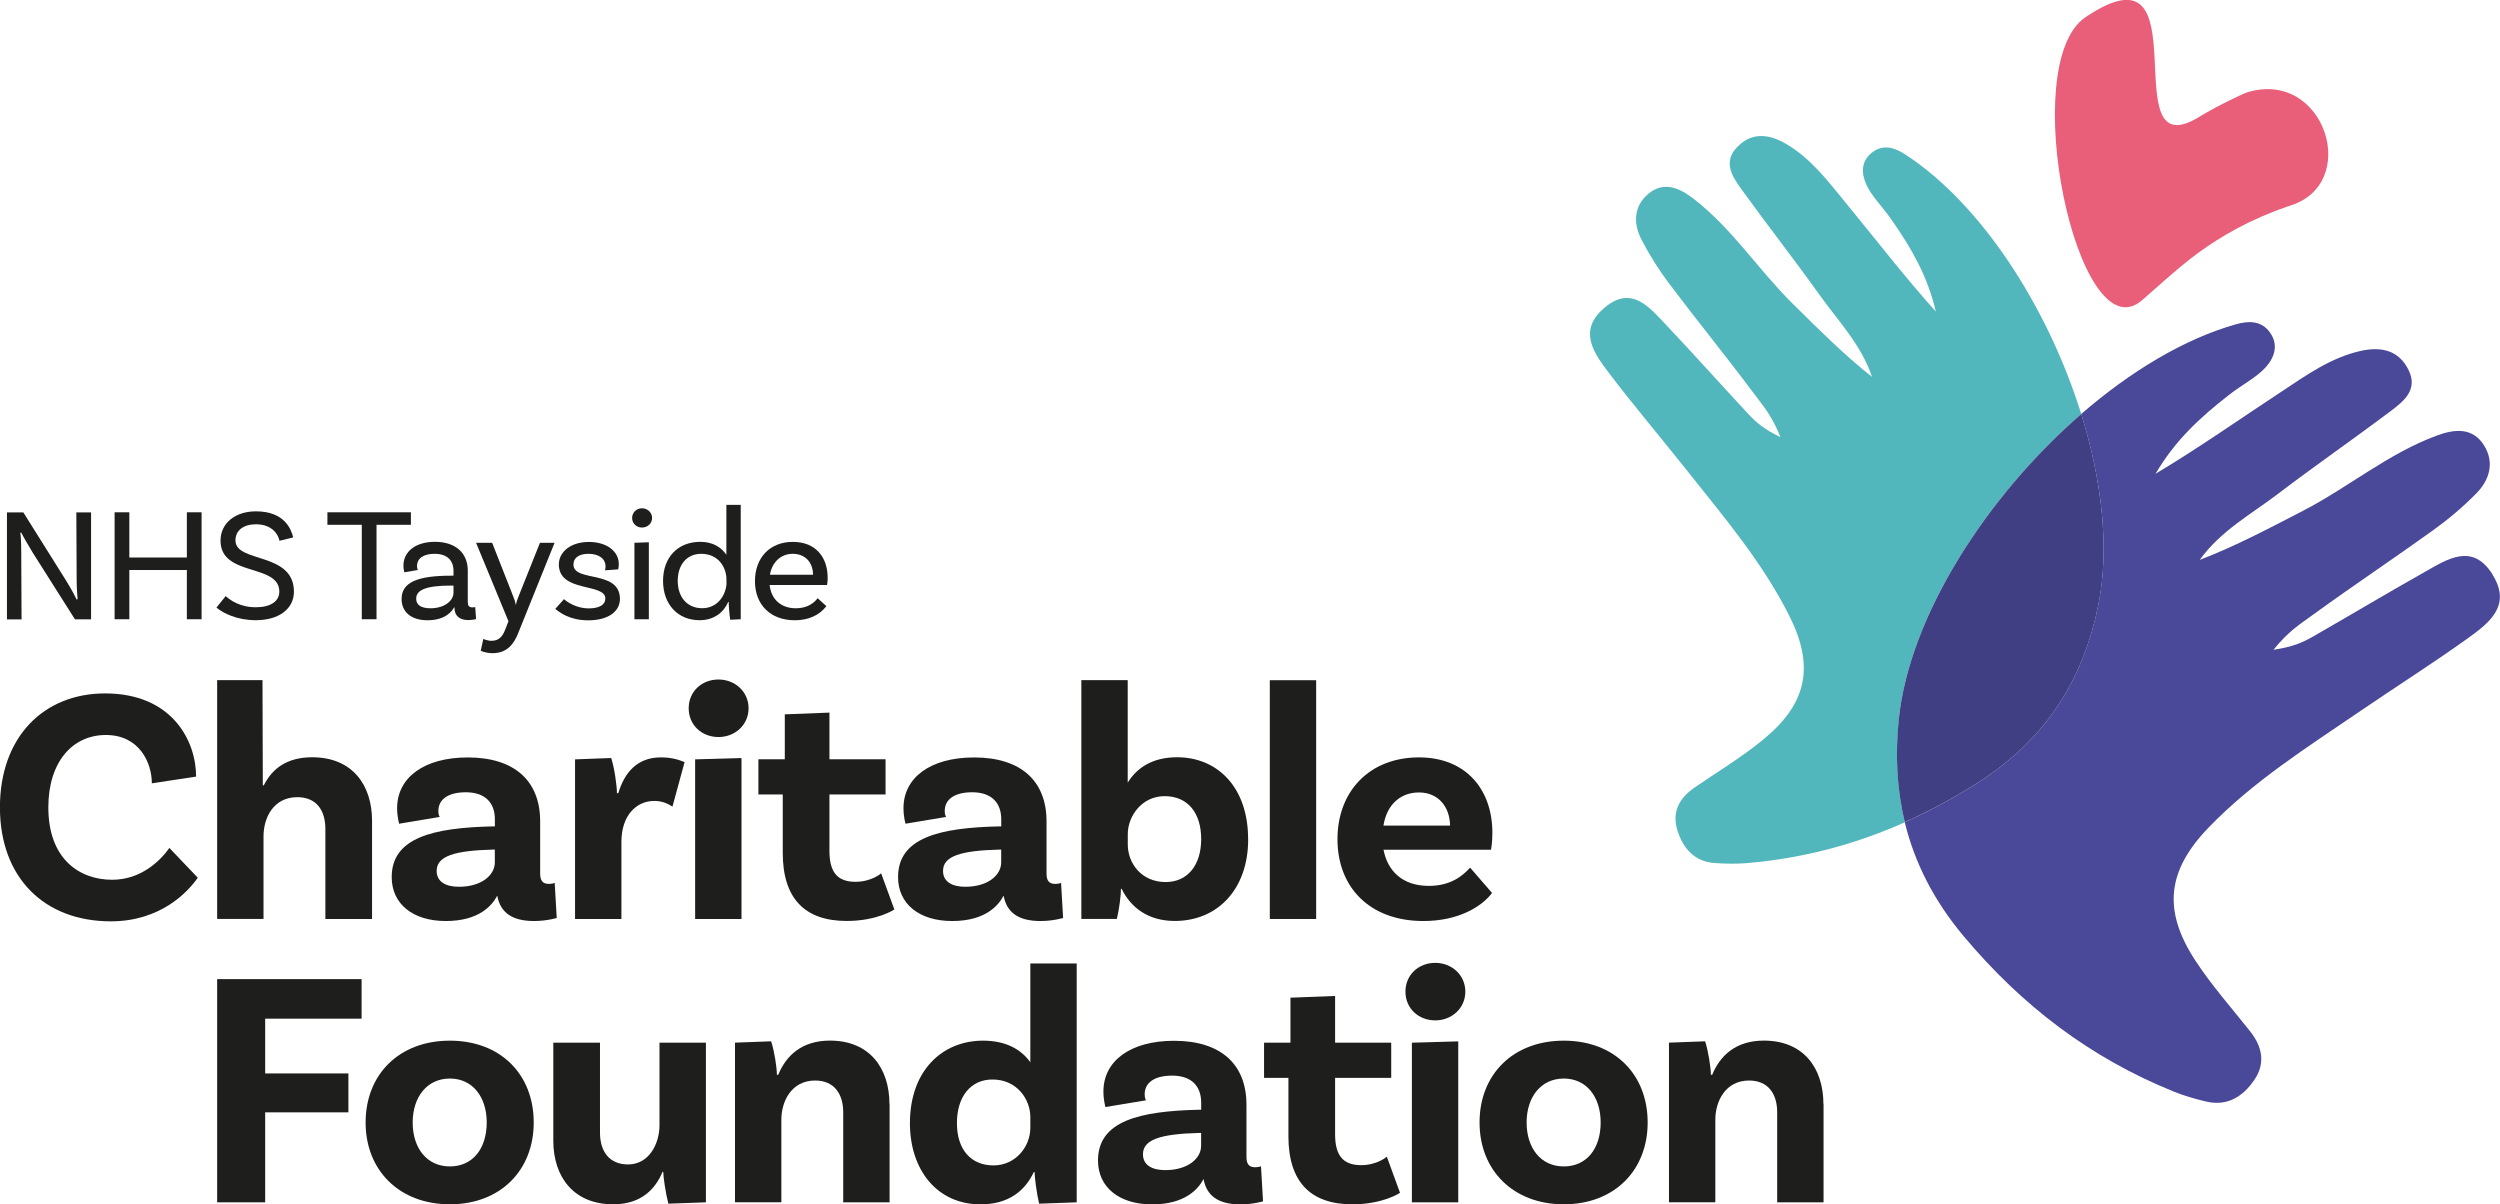 <svg xmlns="http://www.w3.org/2000/svg" viewBox="0 0 392.01 188.85"><defs><style>.uuid-10a1fa4d-1186-426d-932e-d53fdfaee8d5{fill:#4a4898;}.uuid-10a1fa4d-1186-426d-932e-d53fdfaee8d5,.uuid-46b68b80-19fd-4bc4-80a6-75bd135a0793{mix-blend-mode:multiply;}.uuid-10a1fa4d-1186-426d-932e-d53fdfaee8d5,.uuid-46b68b80-19fd-4bc4-80a6-75bd135a0793,.uuid-e527ef59-8336-4718-a2d5-a0dca970ae80,.uuid-4ba1158f-21a7-45e6-a52b-f76389933a15,.uuid-8f147cb8-cd28-4c3a-ad1b-8fbc417f2835{stroke-width:0px;}.uuid-46b68b80-19fd-4bc4-80a6-75bd135a0793{fill:#413f83;}.uuid-925fded7-c017-44e1-8bab-729272208c5d{isolation:isolate;}.uuid-e527ef59-8336-4718-a2d5-a0dca970ae80{fill:#52b7bc;}.uuid-4ba1158f-21a7-45e6-a52b-f76389933a15{fill:#1e1e1c;}.uuid-8f147cb8-cd28-4c3a-ad1b-8fbc417f2835{fill:#e95e79;}</style></defs><g class="uuid-925fded7-c017-44e1-8bab-729272208c5d"><g id="uuid-45c2c325-15d3-4910-a923-ca0fcf6ee1dc"><path class="uuid-4ba1158f-21a7-45e6-a52b-f76389933a15" d="m30.76,121.77l-6.95,1.06c0-3.24-1.96-7.58-7.21-7.58s-9.02,4.24-9.02,11.35c0,8.06,4.83,11.35,10.02,11.35,4.51,0,7.53-2.97,8.96-4.99l4.45,4.67c-1.54,2.23-5.83,6.84-13.63,6.84-10.39,0-17.39-6.79-17.39-17.87s6.89-17.87,16.49-17.87c10.5,0,14.27,7.42,14.27,13.05Z"></path><path class="uuid-4ba1158f-21a7-45e6-a52b-f76389933a15" d="m58.34,128.72v15.38h-7.32v-14.11c0-2.97-1.43-4.99-4.4-4.99-3.71,0-5.3,3.18-5.3,6.15v12.94h-7.27v-37.44h7.11l.05,16.49h.16c1.27-2.55,3.55-4.4,7.58-4.4,6.26,0,9.39,4.3,9.39,9.97Z"></path><path class="uuid-4ba1158f-21a7-45e6-a52b-f76389933a15" d="m87.3,143.94s-1.54.48-3.55.48c-3.45,0-5.3-1.33-5.78-3.98-.8,1.54-2.86,3.98-8.06,3.98s-8.49-2.7-8.49-6.89c0-6.2,6.52-7.74,15.86-7.95h.32v-1.11c0-2.55-1.48-4.24-4.56-4.24-2.76,0-4.3,1.11-4.3,2.92,0,.37.05.69.21.95l-6.36,1.06s-.32-1.06-.32-2.44c0-4.77,4.19-7.95,11.08-7.95,7.37,0,11.35,3.71,11.35,10.02v8.17c0,1.17.42,1.64,1.38,1.64.32,0,.64-.05.9-.16l.32,5.52Zm-9.71-8.7v-2.02h-.32c-5.99.16-8.8,1.01-8.8,3.34,0,1.64,1.33,2.49,3.5,2.49,3.5,0,5.62-1.8,5.62-3.82Z"></path><path class="uuid-4ba1158f-21a7-45e6-a52b-f76389933a15" d="m107.35,119.49l-1.91,7c-.85-.58-1.75-.9-2.86-.9-2.76,0-5.14,2.23-5.14,6.42v12.09h-7.27v-25.03l5.67-.21c.53,1.64.9,4.45.9,5.52h.21c.95-3.18,2.92-5.62,6.68-5.62,1.43,0,2.6.27,3.71.74Z"></path><path class="uuid-4ba1158f-21a7-45e6-a52b-f76389933a15" d="m112.66,115.57c-2.6,0-4.67-1.86-4.67-4.51s2.07-4.51,4.67-4.51,4.72,1.91,4.72,4.51-2.12,4.51-4.72,4.51Zm-3.66,3.5l7.27-.21v25.24h-7.27v-25.03Z"></path><path class="uuid-4ba1158f-21a7-45e6-a52b-f76389933a15" d="m140.24,142.61s-2.65,1.8-7.48,1.8c-6.58,0-10.02-3.55-10.02-10.66v-9.17h-3.82v-5.52h4.14v-7.05l7-.27v7.32h8.8v5.52h-8.8v8.86c0,3.34,1.27,4.83,4.08,4.83,2.55,0,4.03-1.33,4.03-1.33l2.07,5.67Z"></path><path class="uuid-4ba1158f-21a7-45e6-a52b-f76389933a15" d="m166.7,143.94s-1.54.48-3.55.48c-3.45,0-5.3-1.33-5.78-3.98-.8,1.54-2.86,3.98-8.06,3.98s-8.49-2.7-8.49-6.89c0-6.2,6.52-7.74,15.86-7.95h.32v-1.11c0-2.55-1.48-4.24-4.56-4.24-2.76,0-4.3,1.11-4.3,2.92,0,.37.05.69.21.95l-6.36,1.06s-.32-1.06-.32-2.44c0-4.77,4.19-7.95,11.08-7.95,7.37,0,11.35,3.71,11.35,10.02v8.17c0,1.17.42,1.64,1.38,1.64.32,0,.64-.05.9-.16l.32,5.52Zm-9.71-8.7v-2.02h-.32c-5.99.16-8.8,1.01-8.8,3.34,0,1.64,1.33,2.49,3.5,2.49,3.5,0,5.62-1.8,5.62-3.82Z"></path><path class="uuid-4ba1158f-21a7-45e6-a52b-f76389933a15" d="m195.72,131.58c0,7.9-4.83,12.83-11.51,12.83-4.14,0-6.89-2.07-8.33-5.04h-.11c0,1.01-.27,3.18-.64,4.72h-5.57v-37.44h7.27v16.07c1.38-2.23,3.77-3.98,7.74-3.98,6.31,0,11.14,4.67,11.14,12.83Zm-7.37,0c0-4.14-2.12-6.74-5.73-6.74s-5.78,3.18-5.78,5.94v1.64c0,2.97,2.17,5.89,5.94,5.89,3.39,0,5.57-2.6,5.57-6.74Z"></path><path class="uuid-4ba1158f-21a7-45e6-a52b-f76389933a15" d="m199.11,106.66h7.27v37.44h-7.27v-37.44Z"></path><path class="uuid-4ba1158f-21a7-45e6-a52b-f76389933a15" d="m230.51,136.04l3.45,3.98c-1.7,2.23-5.36,4.4-10.77,4.4-8.43,0-13.47-5.3-13.47-12.83s5.04-12.83,12.78-12.83c7.32,0,11.51,4.99,11.51,11.83,0,1.59-.21,2.65-.21,2.65h-16.86c.64,3.34,2.97,5.67,7.11,5.67,3.55,0,5.41-1.7,6.47-2.86Zm-13.58-6.58h10.45c-.05-2.97-1.86-5.2-4.88-5.2-2.86,0-5.04,1.86-5.57,5.2Z"></path><path class="uuid-4ba1158f-21a7-45e6-a52b-f76389933a15" d="m41.58,159.73v8.59h13.05v6.1h-13.05v14.11h-7.53v-35h22.65v6.2h-15.11Z"></path><path class="uuid-4ba1158f-21a7-45e6-a52b-f76389933a15" d="m83.69,176.01c0,7.53-5.25,12.83-13.15,12.83s-13.21-5.3-13.21-12.83,5.25-12.83,13.21-12.83,13.15,5.3,13.15,12.83Zm-7.37,0c0-4.03-2.23-6.89-5.78-6.89s-5.83,2.86-5.83,6.89,2.23,6.89,5.83,6.89,5.78-2.81,5.78-6.89Z"></path><path class="uuid-4ba1158f-21a7-45e6-a52b-f76389933a15" d="m110.69,163.5v25.03l-5.89.21c-.42-1.64-.8-4.19-.8-4.99h-.11c-1.22,2.92-3.55,5.09-7.74,5.09-6.2,0-9.39-4.3-9.39-9.97v-15.38h7.32v14.11c0,2.97,1.48,4.99,4.4,4.99,3.29,0,4.93-3.24,4.93-6.15v-12.94h7.27Z"></path><path class="uuid-4ba1158f-21a7-45e6-a52b-f76389933a15" d="m139.49,173.15v15.38h-7.27v-14.11c0-2.97-1.48-4.99-4.4-4.99-3.71,0-5.3,3.24-5.3,6.15v12.94h-7.27v-25.03l5.67-.21c.53,1.64.9,4.19.9,5.25h.21c1.22-2.97,3.66-5.36,8.11-5.36,6.2,0,9.33,4.3,9.33,9.97Z"></path><path class="uuid-4ba1158f-21a7-45e6-a52b-f76389933a15" d="m168.83,151.09v37.44l-5.89.21c-.37-1.54-.74-4.24-.69-4.93h-.16c-1.38,2.97-4.03,5.04-8.33,5.04-6.79,0-11.08-5.36-11.08-12.73,0-8.27,5.09-12.94,11.46-12.94,3.61,0,5.99,1.38,7.42,3.39v-15.49h7.27Zm-7.27,25.77v-1.7c0-2.76-2.07-5.89-5.94-5.89-3.39,0-5.57,2.65-5.57,6.84s2.23,6.63,5.73,6.63,5.78-2.97,5.78-5.89Z"></path><path class="uuid-4ba1158f-21a7-45e6-a52b-f76389933a15" d="m198.05,188.37s-1.54.48-3.55.48c-3.45,0-5.3-1.33-5.78-3.98-.8,1.54-2.86,3.98-8.06,3.98s-8.49-2.7-8.49-6.89c0-6.2,6.52-7.74,15.86-7.95h.32v-1.11c0-2.55-1.48-4.24-4.56-4.24-2.76,0-4.3,1.11-4.3,2.92,0,.37.05.69.21.95l-6.36,1.06s-.32-1.06-.32-2.44c0-4.77,4.19-7.95,11.08-7.95,7.37,0,11.35,3.71,11.35,10.02v8.17c0,1.17.42,1.64,1.38,1.64.32,0,.64-.05.9-.16l.32,5.52Zm-9.71-8.7v-2.02h-.32c-5.99.16-8.8,1.01-8.8,3.34,0,1.64,1.33,2.49,3.5,2.49,3.5,0,5.62-1.8,5.62-3.82Z"></path><path class="uuid-4ba1158f-21a7-45e6-a52b-f76389933a15" d="m219.53,187.04s-2.65,1.8-7.48,1.8c-6.58,0-10.02-3.55-10.02-10.66v-9.17h-3.82v-5.52h4.14v-7.05l7-.27v7.32h8.8v5.52h-8.8v8.86c0,3.34,1.27,4.83,4.08,4.83,2.55,0,4.03-1.33,4.03-1.33l2.07,5.67Z"></path><path class="uuid-4ba1158f-21a7-45e6-a52b-f76389933a15" d="m225.05,160c-2.6,0-4.67-1.86-4.67-4.51s2.07-4.51,4.67-4.51,4.72,1.91,4.72,4.51-2.12,4.51-4.72,4.51Zm-3.66,3.5l7.27-.21v25.24h-7.27v-25.03Z"></path><path class="uuid-4ba1158f-21a7-45e6-a52b-f76389933a15" d="m258.36,176.01c0,7.53-5.25,12.83-13.15,12.83s-13.21-5.3-13.21-12.83,5.25-12.83,13.21-12.83,13.15,5.3,13.15,12.83Zm-7.37,0c0-4.03-2.23-6.89-5.78-6.89s-5.83,2.86-5.83,6.89,2.23,6.89,5.83,6.89,5.78-2.81,5.78-6.89Z"></path><path class="uuid-4ba1158f-21a7-45e6-a52b-f76389933a15" d="m285.94,173.15v15.38h-7.27v-14.11c0-2.97-1.48-4.99-4.4-4.99-3.71,0-5.3,3.24-5.3,6.15v12.94h-7.27v-25.03l5.67-.21c.53,1.64.9,4.19.9,5.25h.21c1.22-2.97,3.66-5.36,8.11-5.36,6.2,0,9.33,4.3,9.33,9.97Z"></path><path class="uuid-4ba1158f-21a7-45e6-a52b-f76389933a15" d="m14.27,97.11h-2.52l-6.66-10.52c-.66-1.07-1.65-2.82-1.78-3.1l-.13.08c.08.23.15,1.65.15,3l.05,10.55H1.09v-16.77h2.57l6.66,10.62c1.04,1.68,1.5,2.64,1.7,3.05l.15-.08c-.03-.36-.15-1.6-.15-3.02l-.05-10.57h2.31v16.77Z"></path><path class="uuid-4ba1158f-21a7-45e6-a52b-f76389933a15" d="m31.61,80.33v16.77h-2.31v-7.72h-9.02v7.72h-2.31v-16.77h2.31v7.09h9.02v-7.09h2.31Z"></path><path class="uuid-4ba1158f-21a7-45e6-a52b-f76389933a15" d="m40.15,82.21c-1.96,0-3.23.94-3.23,2.54,0,3.56,9.17,1.75,9.17,8.03,0,2.69-2.36,4.47-5.97,4.47-3,0-5.16-1.12-6.18-1.98l1.45-1.8c.69.61,2.18,1.75,4.73,1.75,2.31,0,3.68-.94,3.68-2.44,0-4.47-9.22-2.29-9.22-8,0-2.74,2.29-4.6,5.56-4.6,4.55,0,5.54,2.9,5.84,4.09l-2.16.53c-.15-.89-1.07-2.59-3.69-2.59Z"></path><path class="uuid-4ba1158f-21a7-45e6-a52b-f76389933a15" d="m56.73,82.29h-5.39v-1.96h13.09v1.96h-5.39v14.81h-2.31v-14.81Z"></path><path class="uuid-4ba1158f-21a7-45e6-a52b-f76389933a15" d="m74.64,97.08s-.58.15-1.22.15c-1.25,0-2.16-.58-2.16-1.98v-.02h-.05c-.33.61-1.37,2.03-4.17,2.03-2.64,0-4.07-1.37-4.07-3.33,0-2.62,2.49-3.66,7.78-3.66h.36v-.76c0-1.63-.99-2.67-2.97-2.67-1.7,0-2.75.69-2.75,1.93,0,.28.05.43.13.61l-2.11.36s-.15-.46-.15-1.04c0-2.19,1.88-3.74,4.93-3.74,3.25,0,5.16,1.75,5.16,4.52v4.85c0,.66.18.91.74.91.15,0,.33-.02.43-.05l.13,1.88Zm-3.53-4.12v-1.14h-.36c-4.09,0-5.49.74-5.49,2.06,0,.94.71,1.5,2.24,1.5,2.34,0,3.61-1.3,3.61-2.41Z"></path><path class="uuid-4ba1158f-21a7-45e6-a52b-f76389933a15" d="m77.24,102.42c-1.14,0-1.86-.38-1.86-.38l.41-1.86s.56.3,1.3.3c1.24,0,1.78-.81,2.18-1.88l.46-1.19-5.08-12.3h2.52l3.3,8.39c.25.61.3.81.41,1.32h.03c.1-.56.2-.79.41-1.32l3.35-8.39h2.29l-5.69,14.13c-.69,1.78-1.8,3.18-4.02,3.18Z"></path><path class="uuid-4ba1158f-21a7-45e6-a52b-f76389933a15" d="m94.95,88.82c0-1.24-1.09-1.98-2.67-1.98s-2.36.69-2.36,1.68c0,2.82,7.22.79,7.29,5.34.02,2.16-2.03,3.41-4.96,3.41s-4.5-1.24-5.18-1.8l1.37-1.52c.51.48,2.01,1.45,3.84,1.45s2.64-.64,2.64-1.55c0-2.46-7.29-.89-7.29-5.34,0-1.98,1.88-3.53,4.7-3.53s4.7,1.47,4.7,3.46c0,.48-.1.84-.1.84l-2.06.15c.05-.18.08-.41.08-.58Z"></path><path class="uuid-4ba1158f-21a7-45e6-a52b-f76389933a15" d="m100.67,82.72c-.87,0-1.55-.64-1.55-1.5s.69-1.52,1.55-1.52,1.58.66,1.58,1.52-.71,1.5-1.58,1.5Zm-1.19,2.39l2.26-.08v12.07h-2.26v-11.99Z"></path><path class="uuid-4ba1158f-21a7-45e6-a52b-f76389933a15" d="m116.15,79.16v17.94l-1.65.08c-.13-.84-.25-2.31-.23-2.8h-.08c-.69,1.6-2.18,2.87-4.5,2.87-3.38,0-5.72-2.46-5.72-6.17s2.34-6.12,5.84-6.12c1.96,0,3.3.86,4.09,2.03v-7.83h2.24Zm-2.24,12.17v-.48c0-1.8-1.19-4.01-3.96-4.01-2.24,0-3.68,1.7-3.68,4.24s1.47,4.29,3.84,4.29c2.54,0,3.81-2.26,3.81-4.04Z"></path><path class="uuid-4ba1158f-21a7-45e6-a52b-f76389933a15" d="m120.68,91.72c.23,2.21,1.73,3.66,4.12,3.66,1.83,0,2.87-.86,3.41-1.58l1.37,1.25c-1.12,1.47-2.9,2.21-4.95,2.21-3.84,0-6.25-2.46-6.25-6.12s2.31-6.17,5.94-6.17,5.46,2.46,5.46,5.62c0,.71-.1,1.14-.1,1.14h-8.99Zm.05-1.6h6.76c-.02-1.98-1.27-3.28-3.18-3.28s-3.25,1.35-3.58,3.28Z"></path><path class="uuid-8f147cb8-cd28-4c3a-ad1b-8fbc417f2835" d="m335.71,47.22c1.25-1.02,5.66-5.16,9.03-7.61,3.63-2.63,8.06-5.21,14.16-7.31h0c11.45-3.28,5.69-21.64-6.61-17.8-.42.13-4.55,2.05-7.45,3.83-13.84,8.49,1.11-28.4-17.83-15.63-10.84,7.31-1.26,52.63,8.71,44.51Z"></path><path class="uuid-10a1fa4d-1186-426d-932e-d53fdfaee8d5" d="m390.87,90.12c-3.19-5.11-7.12-2.43-10.72-.4-5.83,3.28-11.57,6.72-17.38,10.05-1.78,1.02-3.24,1.65-6.28,2.12,2.34-2.92,4.18-4.03,6.27-5.55,6.21-4.51,12.61-8.77,18.84-13.25,2.38-1.71,4.65-3.64,6.71-5.74,2.09-2.12,2.87-4.88,1.18-7.54-1.8-2.84-4.63-2.53-7.39-1.51-7.62,2.81-13.84,8.1-20.97,11.79-5.3,2.74-10.57,5.54-16.21,7.71,3.3-4.59,8.11-7.18,12.37-10.43,5.79-4.41,11.79-8.55,17.61-12.93,2.03-1.53,4.27-3.33,2.8-6.37-1.52-3.16-4.32-3.76-7.51-3.05-4.73,1.05-8.6,3.85-12.52,6.44-6.52,4.29-12.91,8.79-19.67,12.83,3.08-5.24,6.94-8.8,11.56-12.4,2.07-1.61,4.32-2.73,5.75-4.34,1.36-1.54,2-3.48.64-5.4-1.35-1.91-3.37-1.86-5.34-1.3-8.12,2.29-16.56,7.39-24.27,14.07,3.26,10.45,4.47,21.06,2.7,29.84-2.33,11.63-8.09,21.01-18.7,27.84-3.81,2.45-7.7,4.54-11.67,6.31,1.53,6.3,4.52,12.26,9.25,17.9,9.18,10.94,19.86,19.06,32.92,24.35,1.63.66,3.35,1.15,5.06,1.56,3.34.8,5.79-.77,7.57-3.36,1.79-2.6,1.29-5.19-.62-7.62-2.93-3.7-6.1-7.26-8.66-11.2-5.07-7.8-4.39-14.01,2.1-20.75,7.02-7.29,15.56-12.65,23.84-18.31,5.53-3.78,11.19-7.36,16.63-11.25,3.38-2.42,7.18-5.16,4.09-10.1Z"></path><path class="uuid-e527ef59-8336-4718-a2d5-a0dca970ae80" d="m297.74,112.75c1.67-16.13,13.76-34.94,28.61-47.82-5.19-16.66-15.61-32.92-27.61-40.72-1.62-1.05-3.42-1.66-5.17-.32-1.76,1.35-1.73,3.27-.93,5.04.83,1.85,2.55,3.49,3.96,5.52,3.15,4.53,5.64,8.82,6.95,14.41-4.96-5.53-9.46-11.37-14.13-17.06-2.81-3.43-5.51-7.03-9.48-9.31-2.68-1.53-5.36-1.77-7.62.65-2.18,2.33-.66,4.58.74,6.53,4.02,5.57,8.26,10.98,12.25,16.57,2.93,4.11,6.54,7.8,8.23,12.86-4.47-3.54-8.44-7.53-12.44-11.48-5.39-5.32-9.52-11.83-15.59-16.49-2.2-1.69-4.66-2.76-7.08-.71-2.27,1.93-2.34,4.63-1.05,7.13,1.27,2.46,2.77,4.83,4.44,7.04,4.36,5.78,8.94,11.41,13.27,17.21,1.46,1.95,2.81,3.47,4.09,6.75-2.61-1.28-3.75-2.26-5.07-3.67-4.3-4.62-8.51-9.33-12.84-13.92-2.68-2.83-5.47-6.34-9.77-2.63-4.16,3.59-1.51,7.12.86,10.25,3.82,5.03,7.91,9.84,11.84,14.79,5.88,7.42,12.07,14.64,16.36,23.17,3.96,7.88,2.84,13.67-3.91,19.28-3.41,2.84-7.26,5.15-10.94,7.67-2.4,1.65-3.58,3.85-2.69,6.69.88,2.83,2.65,4.93,5.88,5.15,1.66.11,3.34.15,5,.01,8.79-.74,16.98-2.92,24.8-6.41-1.25-5.15-1.52-10.53-.94-16.16Z"></path><path class="uuid-46b68b80-19fd-4bc4-80a6-75bd135a0793" d="m329.05,94.76c1.76-8.78.55-19.39-2.7-29.84-14.85,12.89-26.94,31.7-28.61,47.82-.58,5.63-.31,11.01.94,16.16,3.97-1.77,7.86-3.86,11.67-6.31,10.61-6.83,16.37-16.21,18.7-27.84Z"></path></g></g></svg>